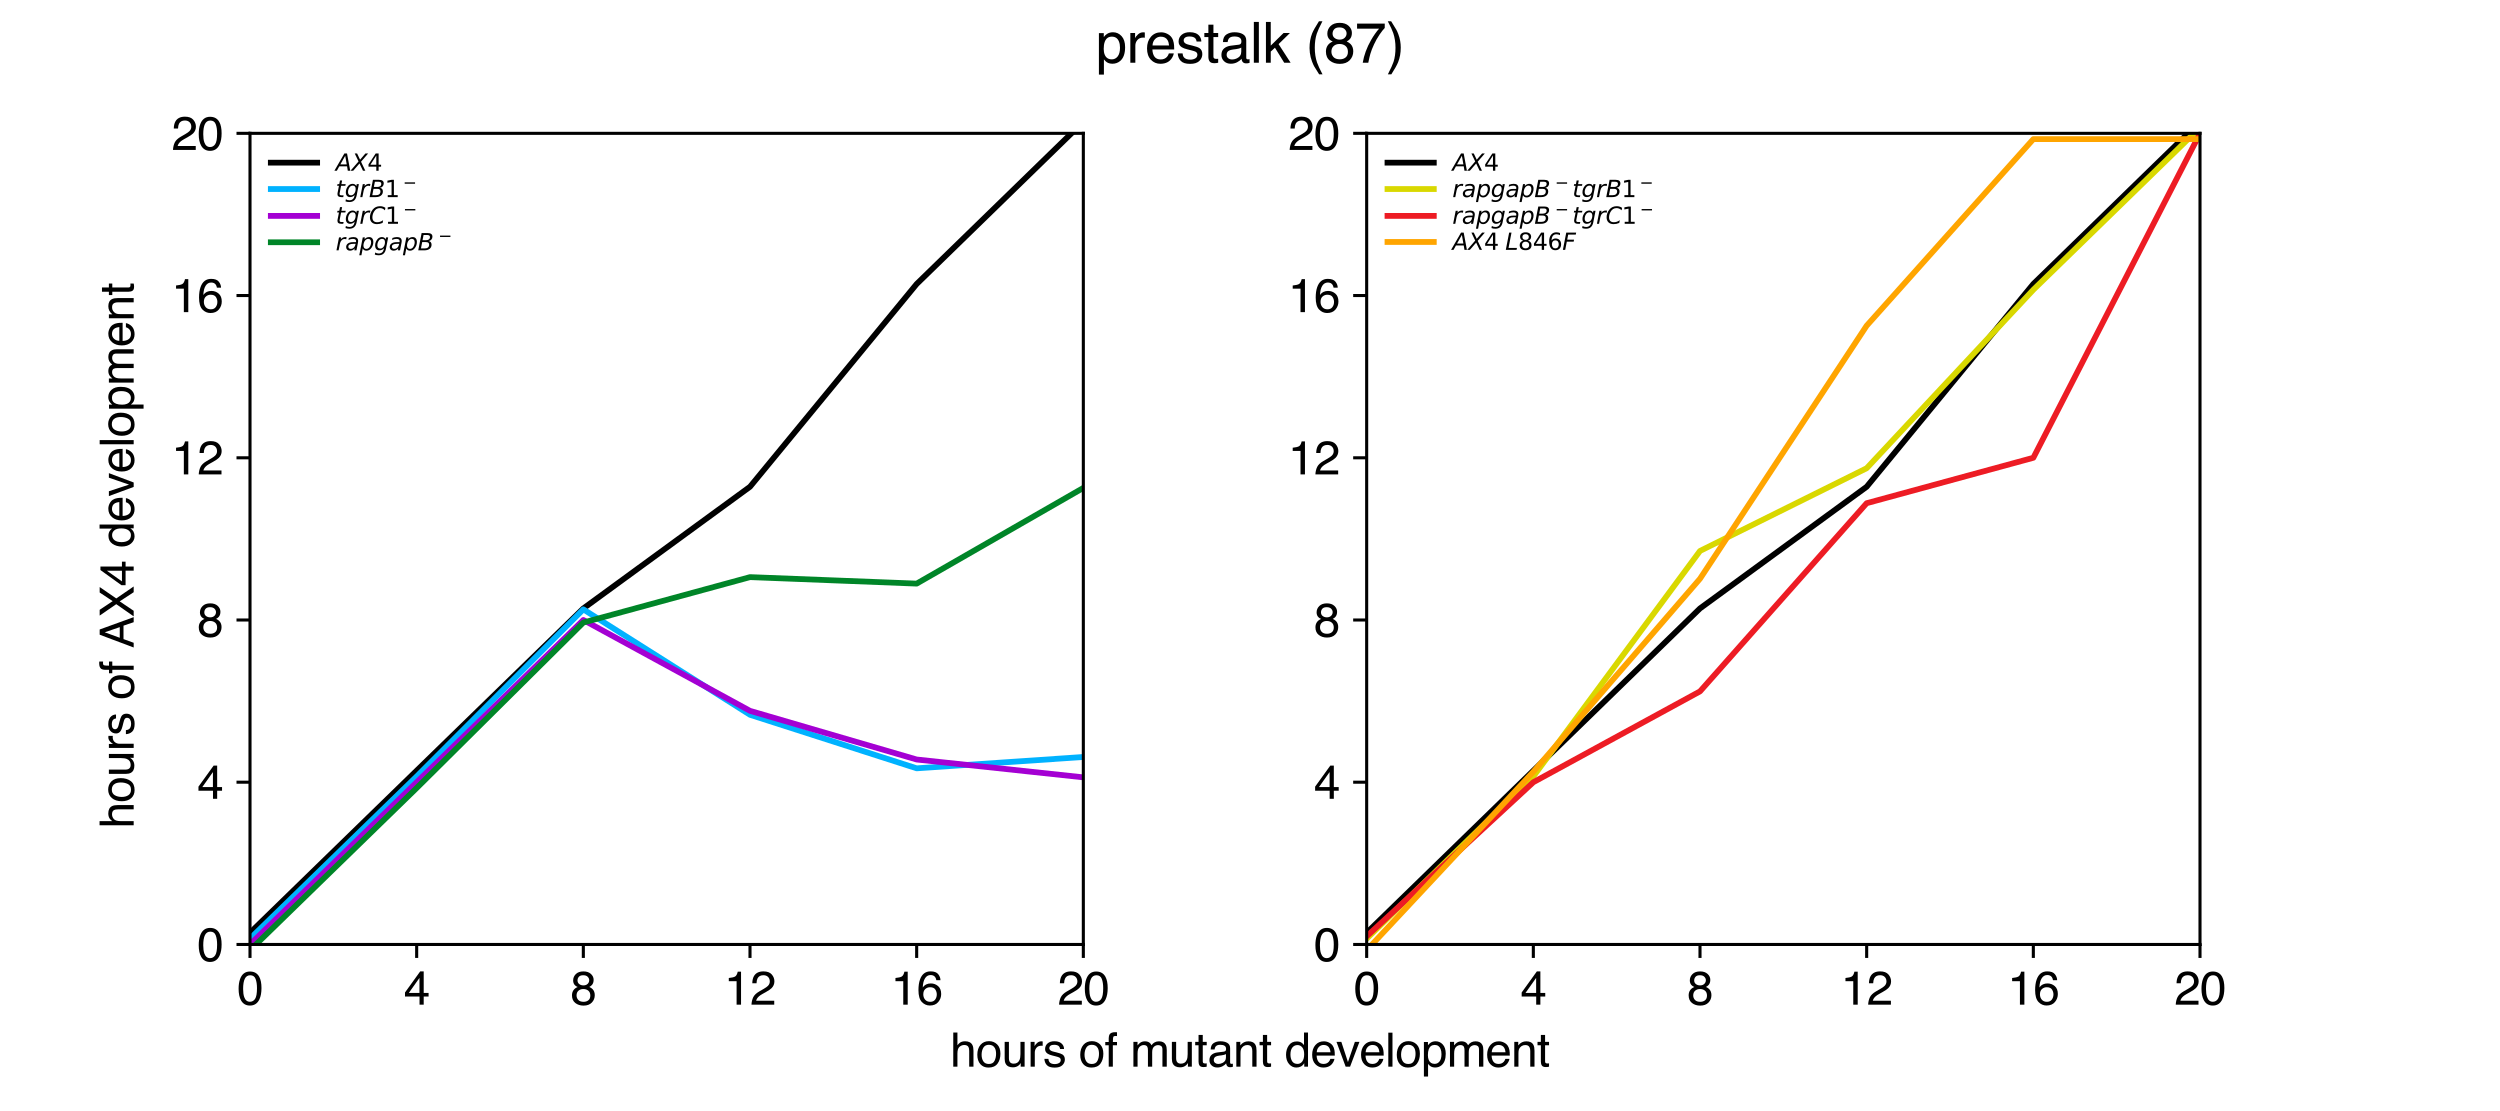 <?xml version="1.0" encoding="utf-8" standalone="no"?>
<!DOCTYPE svg PUBLIC "-//W3C//DTD SVG 1.1//EN"
  "http://www.w3.org/Graphics/SVG/1.1/DTD/svg11.dtd">
<svg xmlns:xlink="http://www.w3.org/1999/xlink" width="648pt" height="288pt" viewBox="0 0 648 288" xmlns="http://www.w3.org/2000/svg" version="1.1">
 <defs>
  <style type="text/css">*{stroke-linejoin: round; stroke-linecap: butt}</style>
 </defs>
 <g id="figure_1">
  <g id="patch_1">
   <path d="M 0 288 
L 648 288 
L 648 0 
L 0 0 
z
" style="fill: #ffffff"/>
  </g>
  <g id="axes_1">
   <g id="patch_2">
    <path d="M 64.8 244.8 
L 280.8 244.8 
L 280.8 34.56 
L 64.8 34.56 
z
" style="fill: #ffffff"/>
   </g>
   <g id="matplotlib.axis_1">
    <g id="xtick_1">
     <g id="line2d_1">
      <defs>
       <path id="m361021e42d" d="M 0 0 
L 0 3.5 
" style="stroke: #000000; stroke-width: 0.8"/>
      </defs>
      <g>
       <use xlink:href="#m361021e42d" x="64.8" y="244.8" style="stroke: #000000; stroke-width: 0.8"/>
      </g>
     </g>
     <g id="text_1">
      <!-- 0 -->
      <g transform="translate(61.463 260.408) scale(0.12 -0.12)">
       <defs>
        <path id="Helvetica-30" d="M 1731 4475 
Q 2600 4475 2988 3759 
Q 3288 3206 3288 2244 
Q 3288 1331 3016 734 
Q 2622 -122 1728 -122 
Q 922 -122 528 578 
Q 200 1163 200 2147 
Q 200 2909 397 3456 
Q 766 4475 1731 4475 
z
M 1725 391 
Q 2163 391 2422 778 
Q 2681 1166 2681 2222 
Q 2681 2984 2493 3476 
Q 2306 3969 1766 3969 
Q 1269 3969 1039 3501 
Q 809 3034 809 2125 
Q 809 1441 956 1025 
Q 1181 391 1725 391 
z
" transform="scale(0.016)"/>
       </defs>
       <use xlink:href="#Helvetica-30"/>
      </g>
     </g>
    </g>
    <g id="xtick_2">
     <g id="line2d_2">
      <g>
       <use xlink:href="#m361021e42d" x="108" y="244.8" style="stroke: #000000; stroke-width: 0.8"/>
      </g>
     </g>
     <g id="text_2">
      <!-- 4 -->
      <g transform="translate(104.663 260.408) scale(0.12 -0.12)">
       <defs>
        <path id="Helvetica-34" d="M 2116 1584 
L 2116 3613 
L 681 1584 
L 2116 1584 
z
M 2125 0 
L 2125 1094 
L 163 1094 
L 163 1644 
L 2213 4488 
L 2688 4488 
L 2688 1584 
L 3347 1584 
L 3347 1094 
L 2688 1094 
L 2688 0 
L 2125 0 
z
" transform="scale(0.016)"/>
       </defs>
       <use xlink:href="#Helvetica-34"/>
      </g>
     </g>
    </g>
    <g id="xtick_3">
     <g id="line2d_3">
      <g>
       <use xlink:href="#m361021e42d" x="151.2" y="244.8" style="stroke: #000000; stroke-width: 0.8"/>
      </g>
     </g>
     <g id="text_3">
      <!-- 8 -->
      <g transform="translate(147.863 260.408) scale(0.12 -0.12)">
       <defs>
        <path id="Helvetica-38" d="M 1741 2600 
Q 2113 2600 2322 2808 
Q 2531 3016 2531 3303 
Q 2531 3553 2331 3762 
Q 2131 3972 1722 3972 
Q 1316 3972 1134 3762 
Q 953 3553 953 3272 
Q 953 2956 1187 2778 
Q 1422 2600 1741 2600 
z
M 1775 384 
Q 2166 384 2423 595 
Q 2681 806 2681 1225 
Q 2681 1659 2415 1884 
Q 2150 2109 1734 2109 
Q 1331 2109 1076 1879 
Q 822 1650 822 1244 
Q 822 894 1055 639 
Q 1288 384 1775 384 
z
M 975 2384 
Q 741 2484 609 2619 
Q 363 2869 363 3269 
Q 363 3769 725 4128 
Q 1088 4488 1753 4488 
Q 2397 4488 2762 4148 
Q 3128 3809 3128 3356 
Q 3128 2938 2916 2678 
Q 2797 2531 2547 2391 
Q 2825 2263 2984 2097 
Q 3281 1784 3281 1284 
Q 3281 694 2884 283 
Q 2488 -128 1763 -128 
Q 1109 -128 657 226 
Q 206 581 206 1256 
Q 206 1653 400 1942 
Q 594 2231 975 2384 
z
" transform="scale(0.016)"/>
       </defs>
       <use xlink:href="#Helvetica-38"/>
      </g>
     </g>
    </g>
    <g id="xtick_4">
     <g id="line2d_4">
      <g>
       <use xlink:href="#m361021e42d" x="194.4" y="244.8" style="stroke: #000000; stroke-width: 0.8"/>
      </g>
     </g>
     <g id="text_4">
      <!-- 12 -->
      <g transform="translate(187.727 260.408) scale(0.12 -0.12)">
       <defs>
        <path id="Helvetica-31" d="M 613 3169 
L 613 3600 
Q 1222 3659 1462 3798 
Q 1703 3938 1822 4456 
L 2266 4456 
L 2266 0 
L 1666 0 
L 1666 3169 
L 613 3169 
z
" transform="scale(0.016)"/>
        <path id="Helvetica-32" d="M 200 0 
Q 231 578 439 1006 
Q 647 1434 1250 1784 
L 1850 2131 
Q 2253 2366 2416 2531 
Q 2672 2791 2672 3125 
Q 2672 3516 2437 3745 
Q 2203 3975 1813 3975 
Q 1234 3975 1013 3538 
Q 894 3303 881 2888 
L 309 2888 
Q 319 3472 525 3841 
Q 891 4491 1816 4491 
Q 2584 4491 2939 4075 
Q 3294 3659 3294 3150 
Q 3294 2613 2916 2231 
Q 2697 2009 2131 1694 
L 1703 1456 
Q 1397 1288 1222 1134 
Q 909 863 828 531 
L 3272 531 
L 3272 0 
L 200 0 
z
" transform="scale(0.016)"/>
       </defs>
       <use xlink:href="#Helvetica-31"/>
       <use xlink:href="#Helvetica-32" x="55.615"/>
      </g>
     </g>
    </g>
    <g id="xtick_5">
     <g id="line2d_5">
      <g>
       <use xlink:href="#m361021e42d" x="237.6" y="244.8" style="stroke: #000000; stroke-width: 0.8"/>
      </g>
     </g>
     <g id="text_5">
      <!-- 16 -->
      <g transform="translate(230.927 260.408) scale(0.12 -0.12)">
       <defs>
        <path id="Helvetica-36" d="M 1872 4494 
Q 2622 4494 2917 4105 
Q 3213 3716 3213 3303 
L 2656 3303 
Q 2606 3569 2497 3719 
Q 2294 4000 1881 4000 
Q 1409 4000 1131 3564 
Q 853 3128 822 2316 
Q 1016 2600 1309 2741 
Q 1578 2866 1909 2866 
Q 2472 2866 2890 2506 
Q 3309 2147 3309 1434 
Q 3309 825 2912 354 
Q 2516 -116 1781 -116 
Q 1153 -116 697 361 
Q 241 838 241 1966 
Q 241 2800 444 3381 
Q 834 4494 1872 4494 
z
M 1831 384 
Q 2275 384 2495 682 
Q 2716 981 2716 1388 
Q 2716 1731 2519 2042 
Q 2322 2353 1803 2353 
Q 1441 2353 1167 2112 
Q 894 1872 894 1388 
Q 894 963 1142 673 
Q 1391 384 1831 384 
z
" transform="scale(0.016)"/>
       </defs>
       <use xlink:href="#Helvetica-31"/>
       <use xlink:href="#Helvetica-36" x="55.615"/>
      </g>
     </g>
    </g>
    <g id="xtick_6">
     <g id="line2d_6">
      <g>
       <use xlink:href="#m361021e42d" x="280.8" y="244.8" style="stroke: #000000; stroke-width: 0.8"/>
      </g>
     </g>
     <g id="text_6">
      <!-- 20 -->
      <g transform="translate(274.127 260.408) scale(0.12 -0.12)">
       <use xlink:href="#Helvetica-32"/>
       <use xlink:href="#Helvetica-30" x="55.615"/>
      </g>
     </g>
    </g>
   </g>
   <g id="matplotlib.axis_2">
    <g id="ytick_1">
     <g id="line2d_7">
      <defs>
       <path id="m4817d4f08e" d="M 0 0 
L -3.5 0 
" style="stroke: #000000; stroke-width: 0.8"/>
      </defs>
      <g>
       <use xlink:href="#m4817d4f08e" x="64.8" y="244.8" style="stroke: #000000; stroke-width: 0.8"/>
      </g>
     </g>
     <g id="text_7">
      <!-- 0 -->
      <g transform="translate(51.127 249.104) scale(0.12 -0.12)">
       <use xlink:href="#Helvetica-30"/>
      </g>
     </g>
    </g>
    <g id="ytick_2">
     <g id="line2d_8">
      <g>
       <use xlink:href="#m4817d4f08e" x="64.8" y="202.752" style="stroke: #000000; stroke-width: 0.8"/>
      </g>
     </g>
     <g id="text_8">
      <!-- 4 -->
      <g transform="translate(51.127 207.056) scale(0.12 -0.12)">
       <use xlink:href="#Helvetica-34"/>
      </g>
     </g>
    </g>
    <g id="ytick_3">
     <g id="line2d_9">
      <g>
       <use xlink:href="#m4817d4f08e" x="64.8" y="160.704" style="stroke: #000000; stroke-width: 0.8"/>
      </g>
     </g>
     <g id="text_9">
      <!-- 8 -->
      <g transform="translate(51.127 165.008) scale(0.12 -0.12)">
       <use xlink:href="#Helvetica-38"/>
      </g>
     </g>
    </g>
    <g id="ytick_4">
     <g id="line2d_10">
      <g>
       <use xlink:href="#m4817d4f08e" x="64.8" y="118.656" style="stroke: #000000; stroke-width: 0.8"/>
      </g>
     </g>
     <g id="text_10">
      <!-- 12 -->
      <g transform="translate(44.454 122.96) scale(0.12 -0.12)">
       <use xlink:href="#Helvetica-31"/>
       <use xlink:href="#Helvetica-32" x="55.615"/>
      </g>
     </g>
    </g>
    <g id="ytick_5">
     <g id="line2d_11">
      <g>
       <use xlink:href="#m4817d4f08e" x="64.8" y="76.608" style="stroke: #000000; stroke-width: 0.8"/>
      </g>
     </g>
     <g id="text_11">
      <!-- 16 -->
      <g transform="translate(44.454 80.912) scale(0.12 -0.12)">
       <use xlink:href="#Helvetica-31"/>
       <use xlink:href="#Helvetica-36" x="55.615"/>
      </g>
     </g>
    </g>
    <g id="ytick_6">
     <g id="line2d_12">
      <g>
       <use xlink:href="#m4817d4f08e" x="64.8" y="34.56" style="stroke: #000000; stroke-width: 0.8"/>
      </g>
     </g>
     <g id="text_12">
      <!-- 20 -->
      <g transform="translate(44.454 38.864) scale(0.12 -0.12)">
       <use xlink:href="#Helvetica-32"/>
       <use xlink:href="#Helvetica-30" x="55.615"/>
      </g>
     </g>
    </g>
   </g>
   <g id="line2d_13">
    <path d="M 64.8 241.8 
L 108 199.752 
L 151.2 157.704 
L 194.4 126.168 
L 237.6 73.608 
L 280.8 31.56 
" clip-path="url(#p7fc9e0c28f)" style="fill: none; stroke: #000000; stroke-width: 1.5; stroke-linecap: square"/>
   </g>
   <g id="line2d_14">
    <path d="M 64.8 243.3 
L 108 201.252 
L 151.2 157.943 
L 194.4 185.274 
L 237.6 199.15 
L 280.8 196.206 
" clip-path="url(#p7fc9e0c28f)" style="fill: none; stroke: #00b2ff; stroke-width: 1.5; stroke-linecap: square"/>
   </g>
   <g id="line2d_15">
    <path d="M 64.8 244.8 
L 108 202.752 
L 151.2 160.704 
L 194.4 184.251 
L 237.6 196.865 
L 280.8 201.491 
" clip-path="url(#p7fc9e0c28f)" style="fill: none; stroke: #a400d3; stroke-width: 1.5; stroke-linecap: square"/>
   </g>
   <g id="line2d_16">
    <path d="M 64.8 246.3 
L 108 204.252 
L 151.2 161.363 
L 194.4 149.59 
L 237.6 151.272 
L 280.8 126.463 
" clip-path="url(#p7fc9e0c28f)" style="fill: none; stroke: #008528; stroke-width: 1.5; stroke-linecap: square"/>
   </g>
   <g id="patch_3">
    <path d="M 64.8 244.8 
L 64.8 34.56 
" style="fill: none; stroke: #000000; stroke-width: 0.8; stroke-linejoin: miter; stroke-linecap: square"/>
   </g>
   <g id="patch_4">
    <path d="M 280.8 244.8 
L 280.8 34.56 
" style="fill: none; stroke: #000000; stroke-width: 0.8; stroke-linejoin: miter; stroke-linecap: square"/>
   </g>
   <g id="patch_5">
    <path d="M 64.8 244.8 
L 280.8 244.8 
" style="fill: none; stroke: #000000; stroke-width: 0.8; stroke-linejoin: miter; stroke-linecap: square"/>
   </g>
   <g id="patch_6">
    <path d="M 64.8 34.56 
L 280.8 34.56 
" style="fill: none; stroke: #000000; stroke-width: 0.8; stroke-linejoin: miter; stroke-linecap: square"/>
   </g>
   <g id="legend_1">
    <g id="line2d_17">
     <path d="M 70.2 42.164 
L 76.2 42.164 
L 82.2 42.164 
" style="fill: none; stroke: #000000; stroke-width: 1.5; stroke-linecap: square"/>
    </g>
    <g id="text_13">
     <!-- $AX4$ -->
     <g transform="translate(87 44.264) scale(0.06 -0.06)">
      <defs>
       <path id="DejaVuSans-Oblique-41" d="M 2356 4666 
L 3072 4666 
L 3938 0 
L 3278 0 
L 3084 1197 
L 984 1197 
L 325 0 
L -341 0 
L 2356 4666 
z
M 2584 4044 
L 1275 1722 
L 2988 1722 
L 2584 4044 
z
" transform="scale(0.016)"/>
       <path id="DejaVuSans-Oblique-58" d="M 878 4666 
L 1516 4666 
L 2316 2981 
L 3763 4666 
L 4500 4666 
L 2578 2438 
L 3738 0 
L 3103 0 
L 2163 1966 
L 459 0 
L -275 0 
L 1906 2509 
L 878 4666 
z
" transform="scale(0.016)"/>
       <path id="DejaVuSans-34" d="M 2419 4116 
L 825 1625 
L 2419 1625 
L 2419 4116 
z
M 2253 4666 
L 3047 4666 
L 3047 1625 
L 3713 1625 
L 3713 1100 
L 3047 1100 
L 3047 0 
L 2419 0 
L 2419 1100 
L 313 1100 
L 313 1709 
L 2253 4666 
z
" transform="scale(0.016)"/>
      </defs>
      <use xlink:href="#DejaVuSans-Oblique-41" transform="translate(0 0.094)"/>
      <use xlink:href="#DejaVuSans-Oblique-58" transform="translate(68.408 0.094)"/>
      <use xlink:href="#DejaVuSans-34" transform="translate(136.914 0.094)"/>
     </g>
    </g>
    <g id="line2d_18">
     <path d="M 70.2 48.995 
L 76.2 48.995 
L 82.2 48.995 
" style="fill: none; stroke: #00b2ff; stroke-width: 1.5; stroke-linecap: square"/>
    </g>
    <g id="text_14">
     <!-- $tgrB1^-$ -->
     <g transform="translate(87 51.095) scale(0.06 -0.06)">
      <defs>
       <path id="DejaVuSans-Oblique-74" d="M 2706 3500 
L 2619 3053 
L 1472 3053 
L 1100 1153 
Q 1081 1047 1072 975 
Q 1063 903 1063 863 
Q 1063 663 1183 572 
Q 1303 481 1569 481 
L 2150 481 
L 2053 0 
L 1503 0 
Q 991 0 739 200 
Q 488 400 488 806 
Q 488 878 497 964 
Q 506 1050 525 1153 
L 897 3053 
L 409 3053 
L 500 3500 
L 978 3500 
L 1172 4494 
L 1747 4494 
L 1556 3500 
L 2706 3500 
z
" transform="scale(0.016)"/>
       <path id="DejaVuSans-Oblique-67" d="M 3816 3500 
L 3219 434 
Q 3047 -456 2561 -893 
Q 2075 -1331 1253 -1331 
Q 950 -1331 690 -1286 
Q 431 -1241 206 -1147 
L 313 -588 
Q 525 -725 762 -790 
Q 1000 -856 1269 -856 
Q 1816 -856 2167 -557 
Q 2519 -259 2631 300 
L 2681 563 
Q 2441 288 2122 144 
Q 1803 0 1434 0 
Q 903 0 598 351 
Q 294 703 294 1319 
Q 294 1803 478 2267 
Q 663 2731 997 3091 
Q 1219 3328 1514 3456 
Q 1809 3584 2131 3584 
Q 2484 3584 2746 3420 
Q 3009 3256 3138 2956 
L 3238 3500 
L 3816 3500 
z
M 2950 2216 
Q 2950 2641 2750 2872 
Q 2550 3103 2181 3103 
Q 1953 3103 1747 3012 
Q 1541 2922 1394 2759 
Q 1156 2491 1023 2127 
Q 891 1763 891 1375 
Q 891 944 1092 712 
Q 1294 481 1672 481 
Q 2219 481 2584 976 
Q 2950 1472 2950 2216 
z
" transform="scale(0.016)"/>
       <path id="DejaVuSans-Oblique-72" d="M 2853 2969 
Q 2766 3016 2653 3041 
Q 2541 3066 2413 3066 
Q 1953 3066 1609 2717 
Q 1266 2369 1153 1784 
L 800 0 
L 225 0 
L 909 3500 
L 1484 3500 
L 1375 2956 
Q 1603 3259 1920 3421 
Q 2238 3584 2597 3584 
Q 2691 3584 2781 3573 
Q 2872 3563 2963 3538 
L 2853 2969 
z
" transform="scale(0.016)"/>
       <path id="DejaVuSans-Oblique-42" d="M 1081 4666 
L 2694 4666 
Q 3350 4666 3675 4422 
Q 4000 4178 4000 3688 
Q 4000 3238 3720 2911 
Q 3441 2584 2988 2516 
Q 3375 2428 3569 2181 
Q 3763 1934 3763 1522 
Q 3763 819 3242 409 
Q 2722 0 1819 0 
L 172 0 
L 1081 4666 
z
M 1234 2228 
L 903 519 
L 1919 519 
Q 2491 519 2800 781 
Q 3109 1044 3109 1522 
Q 3109 1891 2904 2059 
Q 2700 2228 2247 2228 
L 1234 2228 
z
M 1606 4147 
L 1331 2741 
L 2272 2741 
Q 2775 2741 3058 2959 
Q 3341 3178 3341 3566 
Q 3341 3869 3150 4008 
Q 2959 4147 2541 4147 
L 1606 4147 
z
" transform="scale(0.016)"/>
       <path id="DejaVuSans-31" d="M 794 531 
L 1825 531 
L 1825 4091 
L 703 3866 
L 703 4441 
L 1819 4666 
L 2450 4666 
L 2450 531 
L 3481 531 
L 3481 0 
L 794 0 
L 794 531 
z
" transform="scale(0.016)"/>
       <path id="DejaVuSans-2212" d="M 678 2272 
L 4684 2272 
L 4684 1741 
L 678 1741 
L 678 2272 
z
" transform="scale(0.016)"/>
      </defs>
      <use xlink:href="#DejaVuSans-Oblique-74" transform="translate(0 0.094)"/>
      <use xlink:href="#DejaVuSans-Oblique-67" transform="translate(39.209 0.094)"/>
      <use xlink:href="#DejaVuSans-Oblique-72" transform="translate(102.686 0.094)"/>
      <use xlink:href="#DejaVuSans-Oblique-42" transform="translate(143.799 0.094)"/>
      <use xlink:href="#DejaVuSans-31" transform="translate(212.402 0.094)"/>
      <use xlink:href="#DejaVuSans-2212" transform="translate(290.62 38.375) scale(0.7)"/>
     </g>
    </g>
    <g id="line2d_19">
     <path d="M 70.2 55.955 
L 76.2 55.955 
L 82.2 55.955 
" style="fill: none; stroke: #a400d3; stroke-width: 1.5; stroke-linecap: square"/>
    </g>
    <g id="text_15">
     <!-- $tgrC1^-$ -->
     <g transform="translate(87 58.055) scale(0.06 -0.06)">
      <defs>
       <path id="DejaVuSans-Oblique-43" d="M 4447 4306 
L 4319 3641 
Q 4019 3944 3683 4091 
Q 3347 4238 2956 4238 
Q 2422 4238 2017 3981 
Q 1613 3725 1319 3200 
Q 1131 2863 1032 2486 
Q 934 2109 934 1728 
Q 934 1091 1264 756 
Q 1594 422 2222 422 
Q 2656 422 3056 561 
Q 3456 700 3834 978 
L 3688 231 
Q 3316 72 2936 -9 
Q 2556 -91 2175 -91 
Q 1278 -91 773 396 
Q 269 884 269 1753 
Q 269 2309 461 2846 
Q 653 3384 1013 3828 
Q 1394 4300 1883 4525 
Q 2372 4750 3022 4750 
Q 3422 4750 3780 4639 
Q 4138 4528 4447 4306 
z
" transform="scale(0.016)"/>
      </defs>
      <use xlink:href="#DejaVuSans-Oblique-74" transform="translate(0 0.781)"/>
      <use xlink:href="#DejaVuSans-Oblique-67" transform="translate(39.209 0.781)"/>
      <use xlink:href="#DejaVuSans-Oblique-72" transform="translate(102.686 0.781)"/>
      <use xlink:href="#DejaVuSans-Oblique-43" transform="translate(143.799 0.781)"/>
      <use xlink:href="#DejaVuSans-31" transform="translate(213.623 0.781)"/>
      <use xlink:href="#DejaVuSans-2212" transform="translate(291.841 39.062) scale(0.7)"/>
     </g>
    </g>
    <g id="line2d_20">
     <path d="M 70.2 62.795 
L 76.2 62.795 
L 82.2 62.795 
" style="fill: none; stroke: #008528; stroke-width: 1.5; stroke-linecap: square"/>
    </g>
    <g id="text_16">
     <!-- $rapgapB^-$ -->
     <g transform="translate(87 64.895) scale(0.06 -0.06)">
      <defs>
       <path id="DejaVuSans-Oblique-61" d="M 3438 1997 
L 3047 0 
L 2472 0 
L 2578 531 
Q 2325 219 2001 64 
Q 1678 -91 1281 -91 
Q 834 -91 548 182 
Q 263 456 263 884 
Q 263 1497 752 1853 
Q 1241 2209 2100 2209 
L 2900 2209 
L 2931 2363 
Q 2938 2388 2941 2417 
Q 2944 2447 2944 2509 
Q 2944 2788 2717 2942 
Q 2491 3097 2081 3097 
Q 1800 3097 1504 3025 
Q 1209 2953 897 2809 
L 997 3341 
Q 1322 3463 1633 3523 
Q 1944 3584 2234 3584 
Q 2853 3584 3176 3315 
Q 3500 3047 3500 2534 
Q 3500 2431 3484 2292 
Q 3469 2153 3438 1997 
z
M 2816 1759 
L 2241 1759 
Q 1534 1759 1195 1570 
Q 856 1381 856 984 
Q 856 709 1029 553 
Q 1203 397 1509 397 
Q 1978 397 2328 733 
Q 2678 1069 2791 1631 
L 2816 1759 
z
" transform="scale(0.016)"/>
       <path id="DejaVuSans-Oblique-70" d="M 3175 2156 
Q 3175 2616 2975 2859 
Q 2775 3103 2400 3103 
Q 2144 3103 1911 2972 
Q 1678 2841 1497 2591 
Q 1319 2344 1212 1994 
Q 1106 1644 1106 1300 
Q 1106 863 1306 627 
Q 1506 391 1875 391 
Q 2147 391 2380 519 
Q 2613 647 2778 891 
Q 2956 1147 3065 1494 
Q 3175 1841 3175 2156 
z
M 1394 2969 
Q 1625 3272 1939 3428 
Q 2253 3584 2638 3584 
Q 3175 3584 3472 3232 
Q 3769 2881 3769 2247 
Q 3769 1728 3584 1258 
Q 3400 788 3053 416 
Q 2822 169 2531 39 
Q 2241 -91 1919 -91 
Q 1547 -91 1294 64 
Q 1041 219 916 525 
L 556 -1331 
L -19 -1331 
L 922 3500 
L 1497 3500 
L 1394 2969 
z
" transform="scale(0.016)"/>
      </defs>
      <use xlink:href="#DejaVuSans-Oblique-72" transform="translate(0 0.094)"/>
      <use xlink:href="#DejaVuSans-Oblique-61" transform="translate(41.113 0.094)"/>
      <use xlink:href="#DejaVuSans-Oblique-70" transform="translate(102.393 0.094)"/>
      <use xlink:href="#DejaVuSans-Oblique-67" transform="translate(165.869 0.094)"/>
      <use xlink:href="#DejaVuSans-Oblique-61" transform="translate(229.346 0.094)"/>
      <use xlink:href="#DejaVuSans-Oblique-70" transform="translate(290.625 0.094)"/>
      <use xlink:href="#DejaVuSans-Oblique-42" transform="translate(354.102 0.094)"/>
      <use xlink:href="#DejaVuSans-2212" transform="translate(443.36 38.375) scale(0.7)"/>
     </g>
    </g>
   </g>
  </g>
  <g id="axes_2">
   <g id="patch_7">
    <path d="M 354.24 244.8 
L 570.24 244.8 
L 570.24 34.56 
L 354.24 34.56 
z
" style="fill: #ffffff"/>
   </g>
   <g id="matplotlib.axis_3">
    <g id="xtick_7">
     <g id="line2d_21">
      <g>
       <use xlink:href="#m361021e42d" x="354.24" y="244.8" style="stroke: #000000; stroke-width: 0.8"/>
      </g>
     </g>
     <g id="text_17">
      <!-- 0 -->
      <g transform="translate(350.903 260.408) scale(0.12 -0.12)">
       <use xlink:href="#Helvetica-30"/>
      </g>
     </g>
    </g>
    <g id="xtick_8">
     <g id="line2d_22">
      <g>
       <use xlink:href="#m361021e42d" x="397.44" y="244.8" style="stroke: #000000; stroke-width: 0.8"/>
      </g>
     </g>
     <g id="text_18">
      <!-- 4 -->
      <g transform="translate(394.103 260.408) scale(0.12 -0.12)">
       <use xlink:href="#Helvetica-34"/>
      </g>
     </g>
    </g>
    <g id="xtick_9">
     <g id="line2d_23">
      <g>
       <use xlink:href="#m361021e42d" x="440.64" y="244.8" style="stroke: #000000; stroke-width: 0.8"/>
      </g>
     </g>
     <g id="text_19">
      <!-- 8 -->
      <g transform="translate(437.303 260.408) scale(0.12 -0.12)">
       <use xlink:href="#Helvetica-38"/>
      </g>
     </g>
    </g>
    <g id="xtick_10">
     <g id="line2d_24">
      <g>
       <use xlink:href="#m361021e42d" x="483.84" y="244.8" style="stroke: #000000; stroke-width: 0.8"/>
      </g>
     </g>
     <g id="text_20">
      <!-- 12 -->
      <g transform="translate(477.167 260.408) scale(0.12 -0.12)">
       <use xlink:href="#Helvetica-31"/>
       <use xlink:href="#Helvetica-32" x="55.615"/>
      </g>
     </g>
    </g>
    <g id="xtick_11">
     <g id="line2d_25">
      <g>
       <use xlink:href="#m361021e42d" x="527.04" y="244.8" style="stroke: #000000; stroke-width: 0.8"/>
      </g>
     </g>
     <g id="text_21">
      <!-- 16 -->
      <g transform="translate(520.367 260.408) scale(0.12 -0.12)">
       <use xlink:href="#Helvetica-31"/>
       <use xlink:href="#Helvetica-36" x="55.615"/>
      </g>
     </g>
    </g>
    <g id="xtick_12">
     <g id="line2d_26">
      <g>
       <use xlink:href="#m361021e42d" x="570.24" y="244.8" style="stroke: #000000; stroke-width: 0.8"/>
      </g>
     </g>
     <g id="text_22">
      <!-- 20 -->
      <g transform="translate(563.567 260.408) scale(0.12 -0.12)">
       <use xlink:href="#Helvetica-32"/>
       <use xlink:href="#Helvetica-30" x="55.615"/>
      </g>
     </g>
    </g>
   </g>
   <g id="matplotlib.axis_4">
    <g id="ytick_7">
     <g id="line2d_27">
      <g>
       <use xlink:href="#m4817d4f08e" x="354.24" y="244.8" style="stroke: #000000; stroke-width: 0.8"/>
      </g>
     </g>
     <g id="text_23">
      <!-- 0 -->
      <g transform="translate(340.567 249.104) scale(0.12 -0.12)">
       <use xlink:href="#Helvetica-30"/>
      </g>
     </g>
    </g>
    <g id="ytick_8">
     <g id="line2d_28">
      <g>
       <use xlink:href="#m4817d4f08e" x="354.24" y="202.752" style="stroke: #000000; stroke-width: 0.8"/>
      </g>
     </g>
     <g id="text_24">
      <!-- 4 -->
      <g transform="translate(340.567 207.056) scale(0.12 -0.12)">
       <use xlink:href="#Helvetica-34"/>
      </g>
     </g>
    </g>
    <g id="ytick_9">
     <g id="line2d_29">
      <g>
       <use xlink:href="#m4817d4f08e" x="354.24" y="160.704" style="stroke: #000000; stroke-width: 0.8"/>
      </g>
     </g>
     <g id="text_25">
      <!-- 8 -->
      <g transform="translate(340.567 165.008) scale(0.12 -0.12)">
       <use xlink:href="#Helvetica-38"/>
      </g>
     </g>
    </g>
    <g id="ytick_10">
     <g id="line2d_30">
      <g>
       <use xlink:href="#m4817d4f08e" x="354.24" y="118.656" style="stroke: #000000; stroke-width: 0.8"/>
      </g>
     </g>
     <g id="text_26">
      <!-- 12 -->
      <g transform="translate(333.894 122.96) scale(0.12 -0.12)">
       <use xlink:href="#Helvetica-31"/>
       <use xlink:href="#Helvetica-32" x="55.615"/>
      </g>
     </g>
    </g>
    <g id="ytick_11">
     <g id="line2d_31">
      <g>
       <use xlink:href="#m4817d4f08e" x="354.24" y="76.608" style="stroke: #000000; stroke-width: 0.8"/>
      </g>
     </g>
     <g id="text_27">
      <!-- 16 -->
      <g transform="translate(333.894 80.912) scale(0.12 -0.12)">
       <use xlink:href="#Helvetica-31"/>
       <use xlink:href="#Helvetica-36" x="55.615"/>
      </g>
     </g>
    </g>
    <g id="ytick_12">
     <g id="line2d_32">
      <g>
       <use xlink:href="#m4817d4f08e" x="354.24" y="34.56" style="stroke: #000000; stroke-width: 0.8"/>
      </g>
     </g>
     <g id="text_28">
      <!-- 20 -->
      <g transform="translate(333.894 38.864) scale(0.12 -0.12)">
       <use xlink:href="#Helvetica-32"/>
       <use xlink:href="#Helvetica-30" x="55.615"/>
      </g>
     </g>
    </g>
   </g>
   <g id="line2d_33">
    <path d="M 354.24 241.8 
L 397.44 199.752 
L 440.64 157.704 
L 483.84 126.168 
L 527.04 73.608 
L 570.24 31.56 
" clip-path="url(#pce825acbbc)" style="fill: none; stroke: #000000; stroke-width: 1.5; stroke-linecap: square"/>
   </g>
   <g id="line2d_34">
    <path d="M 354.24 243.3 
L 397.44 201.252 
L 440.64 142.805 
L 483.84 121.361 
L 527.04 75.108 
L 570.24 33.06 
" clip-path="url(#pce825acbbc)" style="fill: none; stroke: #d9d800; stroke-width: 1.5; stroke-linecap: square"/>
   </g>
   <g id="line2d_35">
    <path d="M 354.24 242.698 
L 397.44 202.752 
L 440.64 179.205 
L 483.84 130.429 
L 527.04 118.656 
L 570.24 34.56 
" clip-path="url(#pce825acbbc)" style="fill: none; stroke: #ed1c24; stroke-width: 1.5; stroke-linecap: square"/>
   </g>
   <g id="line2d_36">
    <path d="M 354.24 246.3 
L 397.44 200.047 
L 440.64 150.01 
L 483.84 84.415 
L 527.04 36.06 
L 570.24 36.06 
" clip-path="url(#pce825acbbc)" style="fill: none; stroke: #ffa500; stroke-width: 1.5; stroke-linecap: square"/>
   </g>
   <g id="patch_8">
    <path d="M 354.24 244.8 
L 354.24 34.56 
" style="fill: none; stroke: #000000; stroke-width: 0.8; stroke-linejoin: miter; stroke-linecap: square"/>
   </g>
   <g id="patch_9">
    <path d="M 570.24 244.8 
L 570.24 34.56 
" style="fill: none; stroke: #000000; stroke-width: 0.8; stroke-linejoin: miter; stroke-linecap: square"/>
   </g>
   <g id="patch_10">
    <path d="M 354.24 244.8 
L 570.24 244.8 
" style="fill: none; stroke: #000000; stroke-width: 0.8; stroke-linejoin: miter; stroke-linecap: square"/>
   </g>
   <g id="patch_11">
    <path d="M 354.24 34.56 
L 570.24 34.56 
" style="fill: none; stroke: #000000; stroke-width: 0.8; stroke-linejoin: miter; stroke-linecap: square"/>
   </g>
   <g id="legend_2">
    <g id="line2d_37">
     <path d="M 359.64 42.164 
L 365.64 42.164 
L 371.64 42.164 
" style="fill: none; stroke: #000000; stroke-width: 1.5; stroke-linecap: square"/>
    </g>
    <g id="text_29">
     <!-- $AX4$ -->
     <g transform="translate(376.44 44.264) scale(0.06 -0.06)">
      <use xlink:href="#DejaVuSans-Oblique-41" transform="translate(0 0.094)"/>
      <use xlink:href="#DejaVuSans-Oblique-58" transform="translate(68.408 0.094)"/>
      <use xlink:href="#DejaVuSans-34" transform="translate(136.914 0.094)"/>
     </g>
    </g>
    <g id="line2d_38">
     <path d="M 359.64 48.995 
L 365.64 48.995 
L 371.64 48.995 
" style="fill: none; stroke: #d9d800; stroke-width: 1.5; stroke-linecap: square"/>
    </g>
    <g id="text_30">
     <!-- $rapgapB^-tgrB1^-$ -->
     <g transform="translate(376.44 51.095) scale(0.06 -0.06)">
      <use xlink:href="#DejaVuSans-Oblique-72" transform="translate(0 0.094)"/>
      <use xlink:href="#DejaVuSans-Oblique-61" transform="translate(41.113 0.094)"/>
      <use xlink:href="#DejaVuSans-Oblique-70" transform="translate(102.393 0.094)"/>
      <use xlink:href="#DejaVuSans-Oblique-67" transform="translate(165.869 0.094)"/>
      <use xlink:href="#DejaVuSans-Oblique-61" transform="translate(229.346 0.094)"/>
      <use xlink:href="#DejaVuSans-Oblique-70" transform="translate(290.625 0.094)"/>
      <use xlink:href="#DejaVuSans-Oblique-42" transform="translate(354.102 0.094)"/>
      <use xlink:href="#DejaVuSans-2212" transform="translate(443.36 38.375) scale(0.7)"/>
      <use xlink:href="#DejaVuSans-Oblique-74" transform="translate(518.384 0.094)"/>
      <use xlink:href="#DejaVuSans-Oblique-67" transform="translate(557.593 0.094)"/>
      <use xlink:href="#DejaVuSans-Oblique-72" transform="translate(621.07 0.094)"/>
      <use xlink:href="#DejaVuSans-Oblique-42" transform="translate(662.183 0.094)"/>
      <use xlink:href="#DejaVuSans-31" transform="translate(730.786 0.094)"/>
      <use xlink:href="#DejaVuSans-2212" transform="translate(809.004 38.375) scale(0.7)"/>
     </g>
    </g>
    <g id="line2d_39">
     <path d="M 359.64 55.955 
L 365.64 55.955 
L 371.64 55.955 
" style="fill: none; stroke: #ed1c24; stroke-width: 1.5; stroke-linecap: square"/>
    </g>
    <g id="text_31">
     <!-- $rapgapB^-tgrC1^-$ -->
     <g transform="translate(376.44 58.055) scale(0.06 -0.06)">
      <use xlink:href="#DejaVuSans-Oblique-72" transform="translate(0 0.781)"/>
      <use xlink:href="#DejaVuSans-Oblique-61" transform="translate(41.113 0.781)"/>
      <use xlink:href="#DejaVuSans-Oblique-70" transform="translate(102.393 0.781)"/>
      <use xlink:href="#DejaVuSans-Oblique-67" transform="translate(165.869 0.781)"/>
      <use xlink:href="#DejaVuSans-Oblique-61" transform="translate(229.346 0.781)"/>
      <use xlink:href="#DejaVuSans-Oblique-70" transform="translate(290.625 0.781)"/>
      <use xlink:href="#DejaVuSans-Oblique-42" transform="translate(354.102 0.781)"/>
      <use xlink:href="#DejaVuSans-2212" transform="translate(443.36 39.062) scale(0.7)"/>
      <use xlink:href="#DejaVuSans-Oblique-74" transform="translate(518.384 0.781)"/>
      <use xlink:href="#DejaVuSans-Oblique-67" transform="translate(557.593 0.781)"/>
      <use xlink:href="#DejaVuSans-Oblique-72" transform="translate(621.07 0.781)"/>
      <use xlink:href="#DejaVuSans-Oblique-43" transform="translate(662.183 0.781)"/>
      <use xlink:href="#DejaVuSans-31" transform="translate(732.007 0.781)"/>
      <use xlink:href="#DejaVuSans-2212" transform="translate(810.225 39.062) scale(0.7)"/>
     </g>
    </g>
    <g id="line2d_40">
     <path d="M 359.64 62.719 
L 365.64 62.719 
L 371.64 62.719 
" style="fill: none; stroke: #ffa500; stroke-width: 1.5; stroke-linecap: square"/>
    </g>
    <g id="text_32">
     <!-- $AX4$ $L846F$ -->
     <g transform="translate(376.44 64.819) scale(0.06 -0.06)">
      <defs>
       <path id="Helvetica-20" transform="scale(0.016)"/>
       <path id="DejaVuSans-Oblique-4c" d="M 1075 4666 
L 1709 4666 
L 909 525 
L 3181 525 
L 3078 0 
L 172 0 
L 1075 4666 
z
" transform="scale(0.016)"/>
       <path id="DejaVuSans-38" d="M 2034 2216 
Q 1584 2216 1326 1975 
Q 1069 1734 1069 1313 
Q 1069 891 1326 650 
Q 1584 409 2034 409 
Q 2484 409 2743 651 
Q 3003 894 3003 1313 
Q 3003 1734 2745 1975 
Q 2488 2216 2034 2216 
z
M 1403 2484 
Q 997 2584 770 2862 
Q 544 3141 544 3541 
Q 544 4100 942 4425 
Q 1341 4750 2034 4750 
Q 2731 4750 3128 4425 
Q 3525 4100 3525 3541 
Q 3525 3141 3298 2862 
Q 3072 2584 2669 2484 
Q 3125 2378 3379 2068 
Q 3634 1759 3634 1313 
Q 3634 634 3220 271 
Q 2806 -91 2034 -91 
Q 1263 -91 848 271 
Q 434 634 434 1313 
Q 434 1759 690 2068 
Q 947 2378 1403 2484 
z
M 1172 3481 
Q 1172 3119 1398 2916 
Q 1625 2713 2034 2713 
Q 2441 2713 2670 2916 
Q 2900 3119 2900 3481 
Q 2900 3844 2670 4047 
Q 2441 4250 2034 4250 
Q 1625 4250 1398 4047 
Q 1172 3844 1172 3481 
z
" transform="scale(0.016)"/>
       <path id="DejaVuSans-36" d="M 2113 2584 
Q 1688 2584 1439 2293 
Q 1191 2003 1191 1497 
Q 1191 994 1439 701 
Q 1688 409 2113 409 
Q 2538 409 2786 701 
Q 3034 994 3034 1497 
Q 3034 2003 2786 2293 
Q 2538 2584 2113 2584 
z
M 3366 4563 
L 3366 3988 
Q 3128 4100 2886 4159 
Q 2644 4219 2406 4219 
Q 1781 4219 1451 3797 
Q 1122 3375 1075 2522 
Q 1259 2794 1537 2939 
Q 1816 3084 2150 3084 
Q 2853 3084 3261 2657 
Q 3669 2231 3669 1497 
Q 3669 778 3244 343 
Q 2819 -91 2113 -91 
Q 1303 -91 875 529 
Q 447 1150 447 2328 
Q 447 3434 972 4092 
Q 1497 4750 2381 4750 
Q 2619 4750 2861 4703 
Q 3103 4656 3366 4563 
z
" transform="scale(0.016)"/>
       <path id="DejaVuSans-Oblique-46" d="M 1081 4666 
L 3756 4666 
L 3653 4134 
L 1606 4134 
L 1338 2759 
L 3188 2759 
L 3084 2228 
L 1234 2228 
L 800 0 
L 172 0 
L 1081 4666 
z
" transform="scale(0.016)"/>
      </defs>
      <use xlink:href="#DejaVuSans-Oblique-41" transform="translate(0 0.781)"/>
      <use xlink:href="#DejaVuSans-Oblique-58" transform="translate(68.408 0.781)"/>
      <use xlink:href="#DejaVuSans-34" transform="translate(136.914 0.781)"/>
      <use xlink:href="#Helvetica-20" transform="translate(200.537 0.781)"/>
      <use xlink:href="#DejaVuSans-Oblique-4c" transform="translate(228.32 0.781)"/>
      <use xlink:href="#DejaVuSans-38" transform="translate(284.033 0.781)"/>
      <use xlink:href="#DejaVuSans-34" transform="translate(347.656 0.781)"/>
      <use xlink:href="#DejaVuSans-36" transform="translate(411.279 0.781)"/>
      <use xlink:href="#DejaVuSans-Oblique-46" transform="translate(474.902 0.781)"/>
     </g>
    </g>
   </g>
  </g>
  <g id="text_33">
   <!-- prestalk (87) -->
   <g transform="translate(283.988 16.259) scale(0.144 -0.144)">
    <defs>
     <path id="Helvetica-70" d="M 1825 378 
Q 2219 378 2480 708 
Q 2741 1038 2741 1694 
Q 2741 2094 2625 2381 
Q 2406 2934 1825 2934 
Q 1241 2934 1025 2350 
Q 909 2038 909 1556 
Q 909 1169 1025 897 
Q 1244 378 1825 378 
z
M 369 3331 
L 916 3331 
L 916 2888 
Q 1084 3116 1284 3241 
Q 1569 3428 1953 3428 
Q 2522 3428 2919 2992 
Q 3316 2556 3316 1747 
Q 3316 653 2744 184 
Q 2381 -113 1900 -113 
Q 1522 -113 1266 53 
Q 1116 147 931 375 
L 931 -1334 
L 369 -1334 
L 369 3331 
z
" transform="scale(0.016)"/>
     <path id="Helvetica-72" d="M 428 3347 
L 963 3347 
L 963 2769 
Q 1028 2938 1284 3180 
Q 1541 3422 1875 3422 
Q 1891 3422 1928 3419 
Q 1966 3416 2056 3406 
L 2056 2813 
Q 2006 2822 1964 2825 
Q 1922 2828 1872 2828 
Q 1447 2828 1219 2554 
Q 991 2281 991 1925 
L 991 0 
L 428 0 
L 428 3347 
z
" transform="scale(0.016)"/>
     <path id="Helvetica-65" d="M 1806 3422 
Q 2163 3422 2497 3255 
Q 2831 3088 3006 2822 
Q 3175 2569 3231 2231 
Q 3281 2000 3281 1494 
L 828 1494 
Q 844 984 1069 676 
Q 1294 369 1766 369 
Q 2206 369 2469 659 
Q 2619 828 2681 1050 
L 3234 1050 
Q 3213 866 3089 639 
Q 2966 413 2813 269 
Q 2556 19 2178 -69 
Q 1975 -119 1719 -119 
Q 1094 -119 659 336 
Q 225 791 225 1609 
Q 225 2416 662 2919 
Q 1100 3422 1806 3422 
z
M 2703 1941 
Q 2669 2306 2544 2525 
Q 2313 2931 1772 2931 
Q 1384 2931 1121 2651 
Q 859 2372 844 1941 
L 2703 1941 
z
M 1753 3428 
L 1753 3428 
z
" transform="scale(0.016)"/>
     <path id="Helvetica-73" d="M 747 1050 
Q 772 769 888 619 
Q 1100 347 1625 347 
Q 1938 347 2175 483 
Q 2413 619 2413 903 
Q 2413 1119 2222 1231 
Q 2100 1300 1741 1391 
L 1294 1503 
Q 866 1609 663 1741 
Q 300 1969 300 2372 
Q 300 2847 642 3140 
Q 984 3434 1563 3434 
Q 2319 3434 2653 2991 
Q 2863 2709 2856 2384 
L 2325 2384 
Q 2309 2575 2191 2731 
Q 1997 2953 1519 2953 
Q 1200 2953 1036 2831 
Q 872 2709 872 2509 
Q 872 2291 1088 2159 
Q 1213 2081 1456 2022 
L 1828 1931 
Q 2434 1784 2641 1647 
Q 2969 1431 2969 969 
Q 2969 522 2630 197 
Q 2291 -128 1597 -128 
Q 850 -128 539 211 
Q 228 550 206 1050 
L 747 1050 
z
M 1578 3428 
L 1578 3428 
z
" transform="scale(0.016)"/>
     <path id="Helvetica-74" d="M 525 4281 
L 1094 4281 
L 1094 3347 
L 1628 3347 
L 1628 2888 
L 1094 2888 
L 1094 703 
Q 1094 528 1213 469 
Q 1278 434 1431 434 
Q 1472 434 1519 436 
Q 1566 438 1628 444 
L 1628 0 
Q 1531 -28 1426 -40 
Q 1322 -53 1200 -53 
Q 806 -53 665 148 
Q 525 350 525 672 
L 525 2888 
L 72 2888 
L 72 3347 
L 525 3347 
L 525 4281 
z
" transform="scale(0.016)"/>
     <path id="Helvetica-61" d="M 844 891 
Q 844 647 1022 506 
Q 1200 366 1444 366 
Q 1741 366 2019 503 
Q 2488 731 2488 1250 
L 2488 1703 
Q 2384 1638 2221 1594 
Q 2059 1550 1903 1531 
L 1563 1488 
Q 1256 1447 1103 1359 
Q 844 1213 844 891 
z
M 2206 2028 
Q 2400 2053 2466 2191 
Q 2503 2266 2503 2406 
Q 2503 2694 2298 2823 
Q 2094 2953 1713 2953 
Q 1272 2953 1088 2716 
Q 984 2584 953 2325 
L 428 2325 
Q 444 2944 830 3186 
Q 1216 3428 1725 3428 
Q 2316 3428 2684 3203 
Q 3050 2978 3050 2503 
L 3050 575 
Q 3050 488 3086 434 
Q 3122 381 3238 381 
Q 3275 381 3322 386 
Q 3369 391 3422 400 
L 3422 -16 
Q 3291 -53 3222 -62 
Q 3153 -72 3034 -72 
Q 2744 -72 2613 134 
Q 2544 244 2516 444 
Q 2344 219 2022 53 
Q 1700 -113 1313 -113 
Q 847 -113 551 170 
Q 256 453 256 878 
Q 256 1344 547 1600 
Q 838 1856 1309 1916 
L 2206 2028 
z
M 1741 3428 
L 1741 3428 
z
" transform="scale(0.016)"/>
     <path id="Helvetica-6c" d="M 428 4591 
L 991 4591 
L 991 0 
L 428 0 
L 428 4591 
z
" transform="scale(0.016)"/>
     <path id="Helvetica-6b" d="M 400 4591 
L 941 4591 
L 941 1925 
L 2384 3347 
L 3103 3347 
L 1822 2094 
L 3175 0 
L 2456 0 
L 1413 1688 
L 941 1256 
L 941 0 
L 400 0 
L 400 4591 
z
" transform="scale(0.016)"/>
     <path id="Helvetica-28" d="M 1894 4666 
Q 1403 3713 1256 3263 
Q 1034 2578 1034 1681 
Q 1034 775 1288 25 
Q 1444 -438 1903 -1306 
L 1525 -1306 
Q 1069 -594 959 -397 
Q 850 -200 722 138 
Q 547 600 478 1125 
Q 444 1397 444 1644 
Q 444 2569 734 3291 
Q 919 3750 1503 4666 
L 1894 4666 
z
" transform="scale(0.016)"/>
     <path id="Helvetica-37" d="M 3347 4400 
L 3347 3909 
Q 3131 3700 2773 3181 
Q 2416 2663 2141 2063 
Q 1869 1478 1728 997 
Q 1638 688 1494 0 
L 872 0 
Q 1084 1281 1809 2550 
Q 2238 3294 2709 3834 
L 234 3834 
L 234 4400 
L 3347 4400 
z
" transform="scale(0.016)"/>
     <path id="Helvetica-29" d="M 222 -1306 
Q 719 -338 863 106 
Q 1081 778 1081 1681 
Q 1081 2584 828 3334 
Q 672 3797 213 4666 
L 591 4666 
Q 1072 3897 1173 3717 
Q 1275 3538 1394 3222 
Q 1544 2831 1608 2450 
Q 1672 2069 1672 1716 
Q 1672 791 1378 66 
Q 1194 -400 613 -1306 
L 222 -1306 
z
" transform="scale(0.016)"/>
    </defs>
    <use xlink:href="#Helvetica-70"/>
    <use xlink:href="#Helvetica-72" x="55.615"/>
    <use xlink:href="#Helvetica-65" x="88.916"/>
    <use xlink:href="#Helvetica-73" x="144.531"/>
    <use xlink:href="#Helvetica-74" x="194.531"/>
    <use xlink:href="#Helvetica-61" x="222.314"/>
    <use xlink:href="#Helvetica-6c" x="277.93"/>
    <use xlink:href="#Helvetica-6b" x="300.146"/>
    <use xlink:href="#Helvetica-20" x="350.146"/>
    <use xlink:href="#Helvetica-28" x="377.93"/>
    <use xlink:href="#Helvetica-38" x="411.23"/>
    <use xlink:href="#Helvetica-37" x="466.846"/>
    <use xlink:href="#Helvetica-29" x="522.461"/>
   </g>
  </g>
  <g id="text_34">
   <!-- hours of mutant development -->
   <g transform="translate(246.293 276.48) scale(0.12 -0.12)">
    <defs>
     <path id="Helvetica-68" d="M 413 4606 
L 975 4606 
L 975 2894 
Q 1175 3147 1334 3250 
Q 1606 3428 2013 3428 
Q 2741 3428 3000 2919 
Q 3141 2641 3141 2147 
L 3141 0 
L 2563 0 
L 2563 2109 
Q 2563 2478 2469 2650 
Q 2316 2925 1894 2925 
Q 1544 2925 1259 2684 
Q 975 2444 975 1775 
L 975 0 
L 413 0 
L 413 4606 
z
" transform="scale(0.016)"/>
     <path id="Helvetica-6f" d="M 1741 363 
Q 2300 363 2508 786 
Q 2716 1209 2716 1728 
Q 2716 2197 2566 2491 
Q 2328 2953 1747 2953 
Q 1231 2953 997 2559 
Q 763 2166 763 1609 
Q 763 1075 997 719 
Q 1231 363 1741 363 
z
M 1763 3444 
Q 2409 3444 2856 3012 
Q 3303 2581 3303 1744 
Q 3303 934 2909 406 
Q 2516 -122 1688 -122 
Q 997 -122 590 345 
Q 184 813 184 1600 
Q 184 2444 612 2944 
Q 1041 3444 1763 3444 
z
M 1744 3428 
L 1744 3428 
z
" transform="scale(0.016)"/>
     <path id="Helvetica-75" d="M 975 3347 
L 975 1125 
Q 975 869 1056 706 
Q 1206 406 1616 406 
Q 2203 406 2416 931 
Q 2531 1213 2531 1703 
L 2531 3347 
L 3094 3347 
L 3094 0 
L 2563 0 
L 2569 494 
Q 2459 303 2297 172 
Q 1975 -91 1516 -91 
Q 800 -91 541 388 
Q 400 644 400 1072 
L 400 3347 
L 975 3347 
z
M 1747 3428 
L 1747 3428 
z
" transform="scale(0.016)"/>
     <path id="Helvetica-66" d="M 553 3856 
Q 566 4206 675 4369 
Q 872 4656 1434 4656 
Q 1488 4656 1544 4653 
Q 1600 4650 1672 4644 
L 1672 4131 
Q 1584 4138 1545 4139 
Q 1506 4141 1472 4141 
Q 1216 4141 1166 4008 
Q 1116 3875 1116 3331 
L 1672 3331 
L 1672 2888 
L 1109 2888 
L 1109 0 
L 553 0 
L 553 2888 
L 88 2888 
L 88 3331 
L 553 3331 
L 553 3856 
z
" transform="scale(0.016)"/>
     <path id="Helvetica-6d" d="M 413 3347 
L 969 3347 
L 969 2872 
Q 1169 3119 1331 3231 
Q 1609 3422 1963 3422 
Q 2363 3422 2606 3225 
Q 2744 3113 2856 2894 
Q 3044 3163 3297 3292 
Q 3550 3422 3866 3422 
Q 4541 3422 4784 2934 
Q 4916 2672 4916 2228 
L 4916 0 
L 4331 0 
L 4331 2325 
Q 4331 2659 4164 2784 
Q 3997 2909 3756 2909 
Q 3425 2909 3186 2687 
Q 2947 2466 2947 1947 
L 2947 0 
L 2375 0 
L 2375 2184 
Q 2375 2525 2294 2681 
Q 2166 2916 1816 2916 
Q 1497 2916 1236 2669 
Q 975 2422 975 1775 
L 975 0 
L 413 0 
L 413 3347 
z
" transform="scale(0.016)"/>
     <path id="Helvetica-6e" d="M 413 3347 
L 947 3347 
L 947 2872 
Q 1184 3166 1450 3294 
Q 1716 3422 2041 3422 
Q 2753 3422 3003 2925 
Q 3141 2653 3141 2147 
L 3141 0 
L 2569 0 
L 2569 2109 
Q 2569 2416 2478 2603 
Q 2328 2916 1934 2916 
Q 1734 2916 1606 2875 
Q 1375 2806 1200 2600 
Q 1059 2434 1017 2257 
Q 975 2081 975 1753 
L 975 0 
L 413 0 
L 413 3347 
z
M 1734 3428 
L 1734 3428 
z
" transform="scale(0.016)"/>
     <path id="Helvetica-64" d="M 769 1634 
Q 769 1097 997 734 
Q 1225 372 1728 372 
Q 2119 372 2370 708 
Q 2622 1044 2622 1672 
Q 2622 2306 2362 2611 
Q 2103 2916 1722 2916 
Q 1297 2916 1033 2591 
Q 769 2266 769 1634 
z
M 1616 3406 
Q 2000 3406 2259 3244 
Q 2409 3150 2600 2916 
L 2600 4606 
L 3141 4606 
L 3141 0 
L 2634 0 
L 2634 466 
Q 2438 156 2169 18 
Q 1900 -119 1553 -119 
Q 994 -119 584 351 
Q 175 822 175 1603 
Q 175 2334 548 2870 
Q 922 3406 1616 3406 
z
" transform="scale(0.016)"/>
     <path id="Helvetica-76" d="M 688 3347 
L 1581 622 
L 2516 3347 
L 3131 3347 
L 1869 0 
L 1269 0 
L 34 3347 
L 688 3347 
z
" transform="scale(0.016)"/>
    </defs>
    <use xlink:href="#Helvetica-68"/>
    <use xlink:href="#Helvetica-6f" x="55.615"/>
    <use xlink:href="#Helvetica-75" x="111.23"/>
    <use xlink:href="#Helvetica-72" x="166.846"/>
    <use xlink:href="#Helvetica-73" x="200.146"/>
    <use xlink:href="#Helvetica-20" x="250.146"/>
    <use xlink:href="#Helvetica-6f" x="277.93"/>
    <use xlink:href="#Helvetica-66" x="333.545"/>
    <use xlink:href="#Helvetica-20" x="361.328"/>
    <use xlink:href="#Helvetica-6d" x="389.111"/>
    <use xlink:href="#Helvetica-75" x="472.412"/>
    <use xlink:href="#Helvetica-74" x="528.027"/>
    <use xlink:href="#Helvetica-61" x="555.811"/>
    <use xlink:href="#Helvetica-6e" x="611.426"/>
    <use xlink:href="#Helvetica-74" x="667.041"/>
    <use xlink:href="#Helvetica-20" x="694.824"/>
    <use xlink:href="#Helvetica-64" x="722.607"/>
    <use xlink:href="#Helvetica-65" x="778.223"/>
    <use xlink:href="#Helvetica-76" x="833.838"/>
    <use xlink:href="#Helvetica-65" x="883.838"/>
    <use xlink:href="#Helvetica-6c" x="939.453"/>
    <use xlink:href="#Helvetica-6f" x="961.67"/>
    <use xlink:href="#Helvetica-70" x="1017.285"/>
    <use xlink:href="#Helvetica-6d" x="1072.9"/>
    <use xlink:href="#Helvetica-65" x="1156.201"/>
    <use xlink:href="#Helvetica-6e" x="1211.816"/>
    <use xlink:href="#Helvetica-74" x="1267.432"/>
   </g>
  </g>
  <g id="text_35">
   <!-- hours of AX4 development -->
   <g transform="translate(34.65 214.706) rotate(-90) scale(0.12 -0.12)">
    <defs>
     <path id="Helvetica-41" d="M 2844 1881 
L 2147 3909 
L 1406 1881 
L 2844 1881 
z
M 1822 4591 
L 2525 4591 
L 4191 0 
L 3509 0 
L 3044 1375 
L 1228 1375 
L 731 0 
L 94 0 
L 1822 4591 
z
" transform="scale(0.016)"/>
     <path id="Helvetica-58" d="M 881 0 
L 131 0 
L 1775 2353 
L 234 4591 
L 1013 4591 
L 2184 2834 
L 3347 4591 
L 4088 4591 
L 2547 2353 
L 4163 0 
L 3391 0 
L 2153 1888 
L 881 0 
z
" transform="scale(0.016)"/>
    </defs>
    <use xlink:href="#Helvetica-68"/>
    <use xlink:href="#Helvetica-6f" x="55.615"/>
    <use xlink:href="#Helvetica-75" x="111.23"/>
    <use xlink:href="#Helvetica-72" x="166.846"/>
    <use xlink:href="#Helvetica-73" x="200.146"/>
    <use xlink:href="#Helvetica-20" x="250.146"/>
    <use xlink:href="#Helvetica-6f" x="277.93"/>
    <use xlink:href="#Helvetica-66" x="333.545"/>
    <use xlink:href="#Helvetica-20" x="361.328"/>
    <use xlink:href="#Helvetica-41" x="389.111"/>
    <use xlink:href="#Helvetica-58" x="455.811"/>
    <use xlink:href="#Helvetica-34" x="522.51"/>
    <use xlink:href="#Helvetica-20" x="578.125"/>
    <use xlink:href="#Helvetica-64" x="605.908"/>
    <use xlink:href="#Helvetica-65" x="661.523"/>
    <use xlink:href="#Helvetica-76" x="717.139"/>
    <use xlink:href="#Helvetica-65" x="767.139"/>
    <use xlink:href="#Helvetica-6c" x="822.754"/>
    <use xlink:href="#Helvetica-6f" x="844.971"/>
    <use xlink:href="#Helvetica-70" x="900.586"/>
    <use xlink:href="#Helvetica-6d" x="956.201"/>
    <use xlink:href="#Helvetica-65" x="1039.502"/>
    <use xlink:href="#Helvetica-6e" x="1095.117"/>
    <use xlink:href="#Helvetica-74" x="1150.732"/>
   </g>
  </g>
 </g>
 <defs>
  <clipPath id="p7fc9e0c28f">
   <rect x="64.8" y="34.56" width="216" height="210.24"/>
  </clipPath>
  <clipPath id="pce825acbbc">
   <rect x="354.24" y="34.56" width="216" height="210.24"/>
  </clipPath>
 </defs>
</svg>
